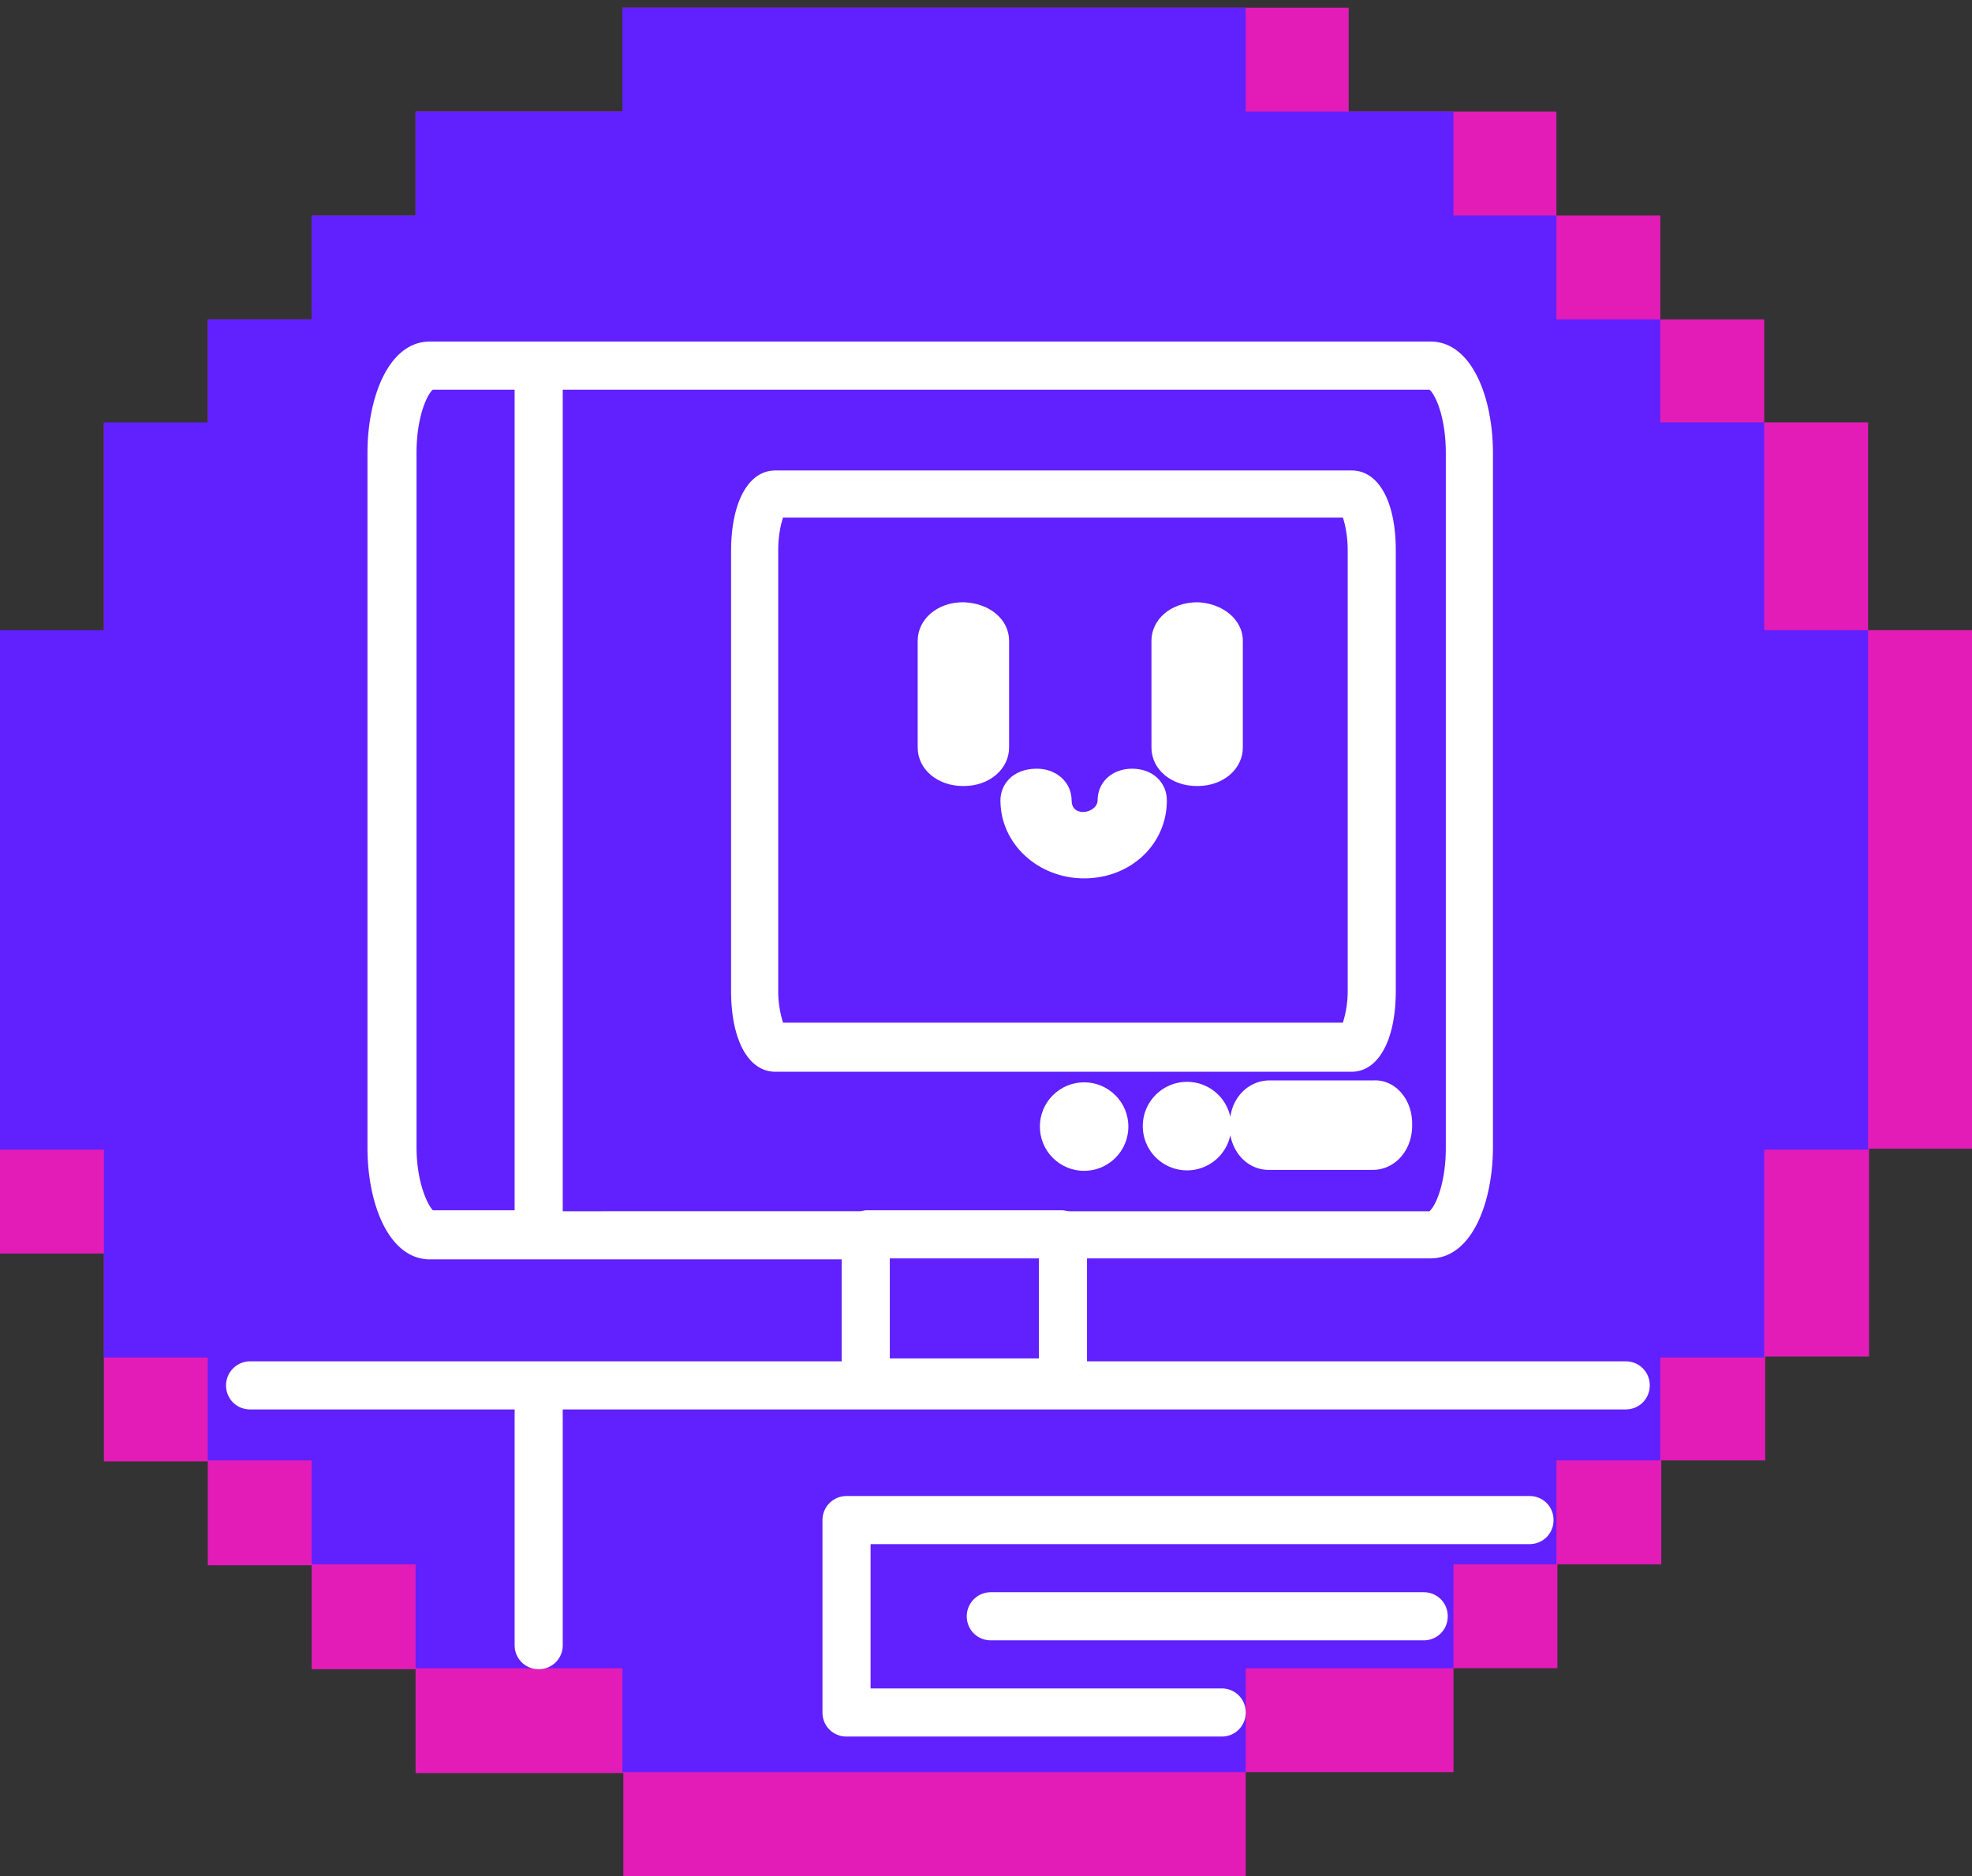 <svg version="1.1" id="Слой_1" xmlns="http://www.w3.org/2000/svg" x="0" y="0" viewBox="0 0 205 195" xml:space="preserve"><rect x="0" y="0" width="205" height="195" fill="#333333" stroke="none"/><style>.st1{fill:#6120fe}.st2{fill:#fff}</style><path d="M64.7.8v10.8H43.2v10.8H32.4v10.8H21.6V44H10.8v21.6H0v64.7h10.8v21.6h10.8v10.8h10.8v10.8h10.8v10.8h21.6V195h64.7v-10.8h21.6v-10.8h10.8v-10.8h10.8v-10.8h10.8V141h10.8v-21.6H205V65.5h-10.8V43.9h-10.8V33.2h-10.8V22.4h-10.8V11.6H64.7h75.5V.8H64.7z" fill="#e31cb8"/><path class="st1" d="M183.4 65.5V43.9h-10.8V33.2h-10.8V22.4h-10.7V11.6h-21.6V.8H64.7v10.8H43.2v161.8h21.5v10.8h64.8v-10.8h21.6v-10.8h10.7v-10.8h10.8v-10.7h10.8v-21.6h10.8v-54zM32.4 33.2H21.6v10.7H10.8v21.6H0v54h10.8v21.6h10.8v10.7h10.8v10.8h10.8V22.4H32.4z"/><g><path class="st2" d="M169 141.5h-56v-10.7h35.7c4.3 0 6.5-5.8 6.5-11.6V47.1c0-5.8-2.2-11.6-6.5-11.6h-104c-4.3 0-6.5 5.8-6.5 11.6v72.2c0 5.8 2.2 11.6 6.5 11.6h42.8v10.6H26a2.5 2.5 0 00-2.5 2.5c0 1.4 1.1 2.5 2.5 2.5h27.5V171c0 1.4 1.1 2.5 2.5 2.5s2.5-1.1 2.5-2.5v-24.5H169c1.4 0 2.5-1.1 2.5-2.5s-1.1-2.5-2.5-2.5zM53.5 125.8H45c-.5-.5-1.7-2.8-1.7-6.6V47.1c0-3.8 1.1-6.1 1.7-6.6h8.5v85.3zm54.5 15.4H92.5v-10.4H108v10.4zm2.5-15.4H90l-.6.1H58.5V40.5h90.1c.6.5 1.7 2.8 1.7 6.6v72.2c0 3.8-1.1 6.1-1.7 6.6h-37.5l-.6-.1z"/><path class="st2" d="M145.1 103V57.2c0-5.1-1.8-8.3-4.6-8.3H80.6c-2.8 0-4.6 3.3-4.6 8.4V103c0 5.1 1.8 8.4 4.6 8.4h59.9c2.8 0 4.6-3.3 4.6-8.4zm-5-.1a11 11 0 01-.5 3.4H81.4a11 11 0 01-.5-3.4V57.2c0-1.6.3-2.8.5-3.4h58.2c.2.6.5 1.8.5 3.4v45.7zM159 155.5H88a2.5 2.5 0 00-2.5 2.5v20c0 1.4 1.1 2.5 2.5 2.5h39c1.4 0 2.5-1.1 2.5-2.5s-1.1-2.5-2.5-2.5H90.5v-15H159c1.4 0 2.5-1.1 2.5-2.5s-1.1-2.5-2.5-2.5z"/><path class="st2" d="M148 165.5h-45a2.5 2.5 0 00-2.5 2.5c0 1.4 1.1 2.5 2.5 2.5h45c1.4 0 2.5-1.1 2.5-2.5s-1.1-2.5-2.5-2.5zM142.8 112.3H132c-2.1 0-3.8 1.6-4.1 3.8a4.6 4.6 0 100 1.9c.4 2.1 2 3.6 4 3.6h10.8c2.3 0 4.1-2 4.1-4.6v-.2c0-2.6-1.8-4.6-4-4.5z"/><circle transform="rotate(-45 112.7 117.1)" class="st2" cx="112.7" cy="117.1" r="4.6"/><path class="st2" d="M124.5 62.6c-2.8 0-4.8 1.8-4.8 4v11.1c0 2.3 2.1 4 4.7 4h.1c2.7 0 4.7-1.8 4.7-4V66.6c0-2.2-2.1-3.9-4.7-4zM104.9 66.6c0-2.2-2-3.9-4.7-4h-.1c-2.7 0-4.7 1.8-4.7 4v11.1c0 2.3 2.1 4 4.7 4h.1c2.7 0 4.7-1.8 4.7-4V66.6zM117.7 79.9c-2.1 0-3.6 1.4-3.6 3.3 0 .7-.8 1.2-1.5 1.2s-1.2-.4-1.2-1.2c0-1.9-1.6-3.3-3.6-3.3-2.6 0-3.8 1.7-3.8 3.3 0 4.5 3.9 8.1 8.7 8.1s8.6-3.5 8.6-8.1c0-1.9-1.5-3.3-3.6-3.3z"/></g></svg>

